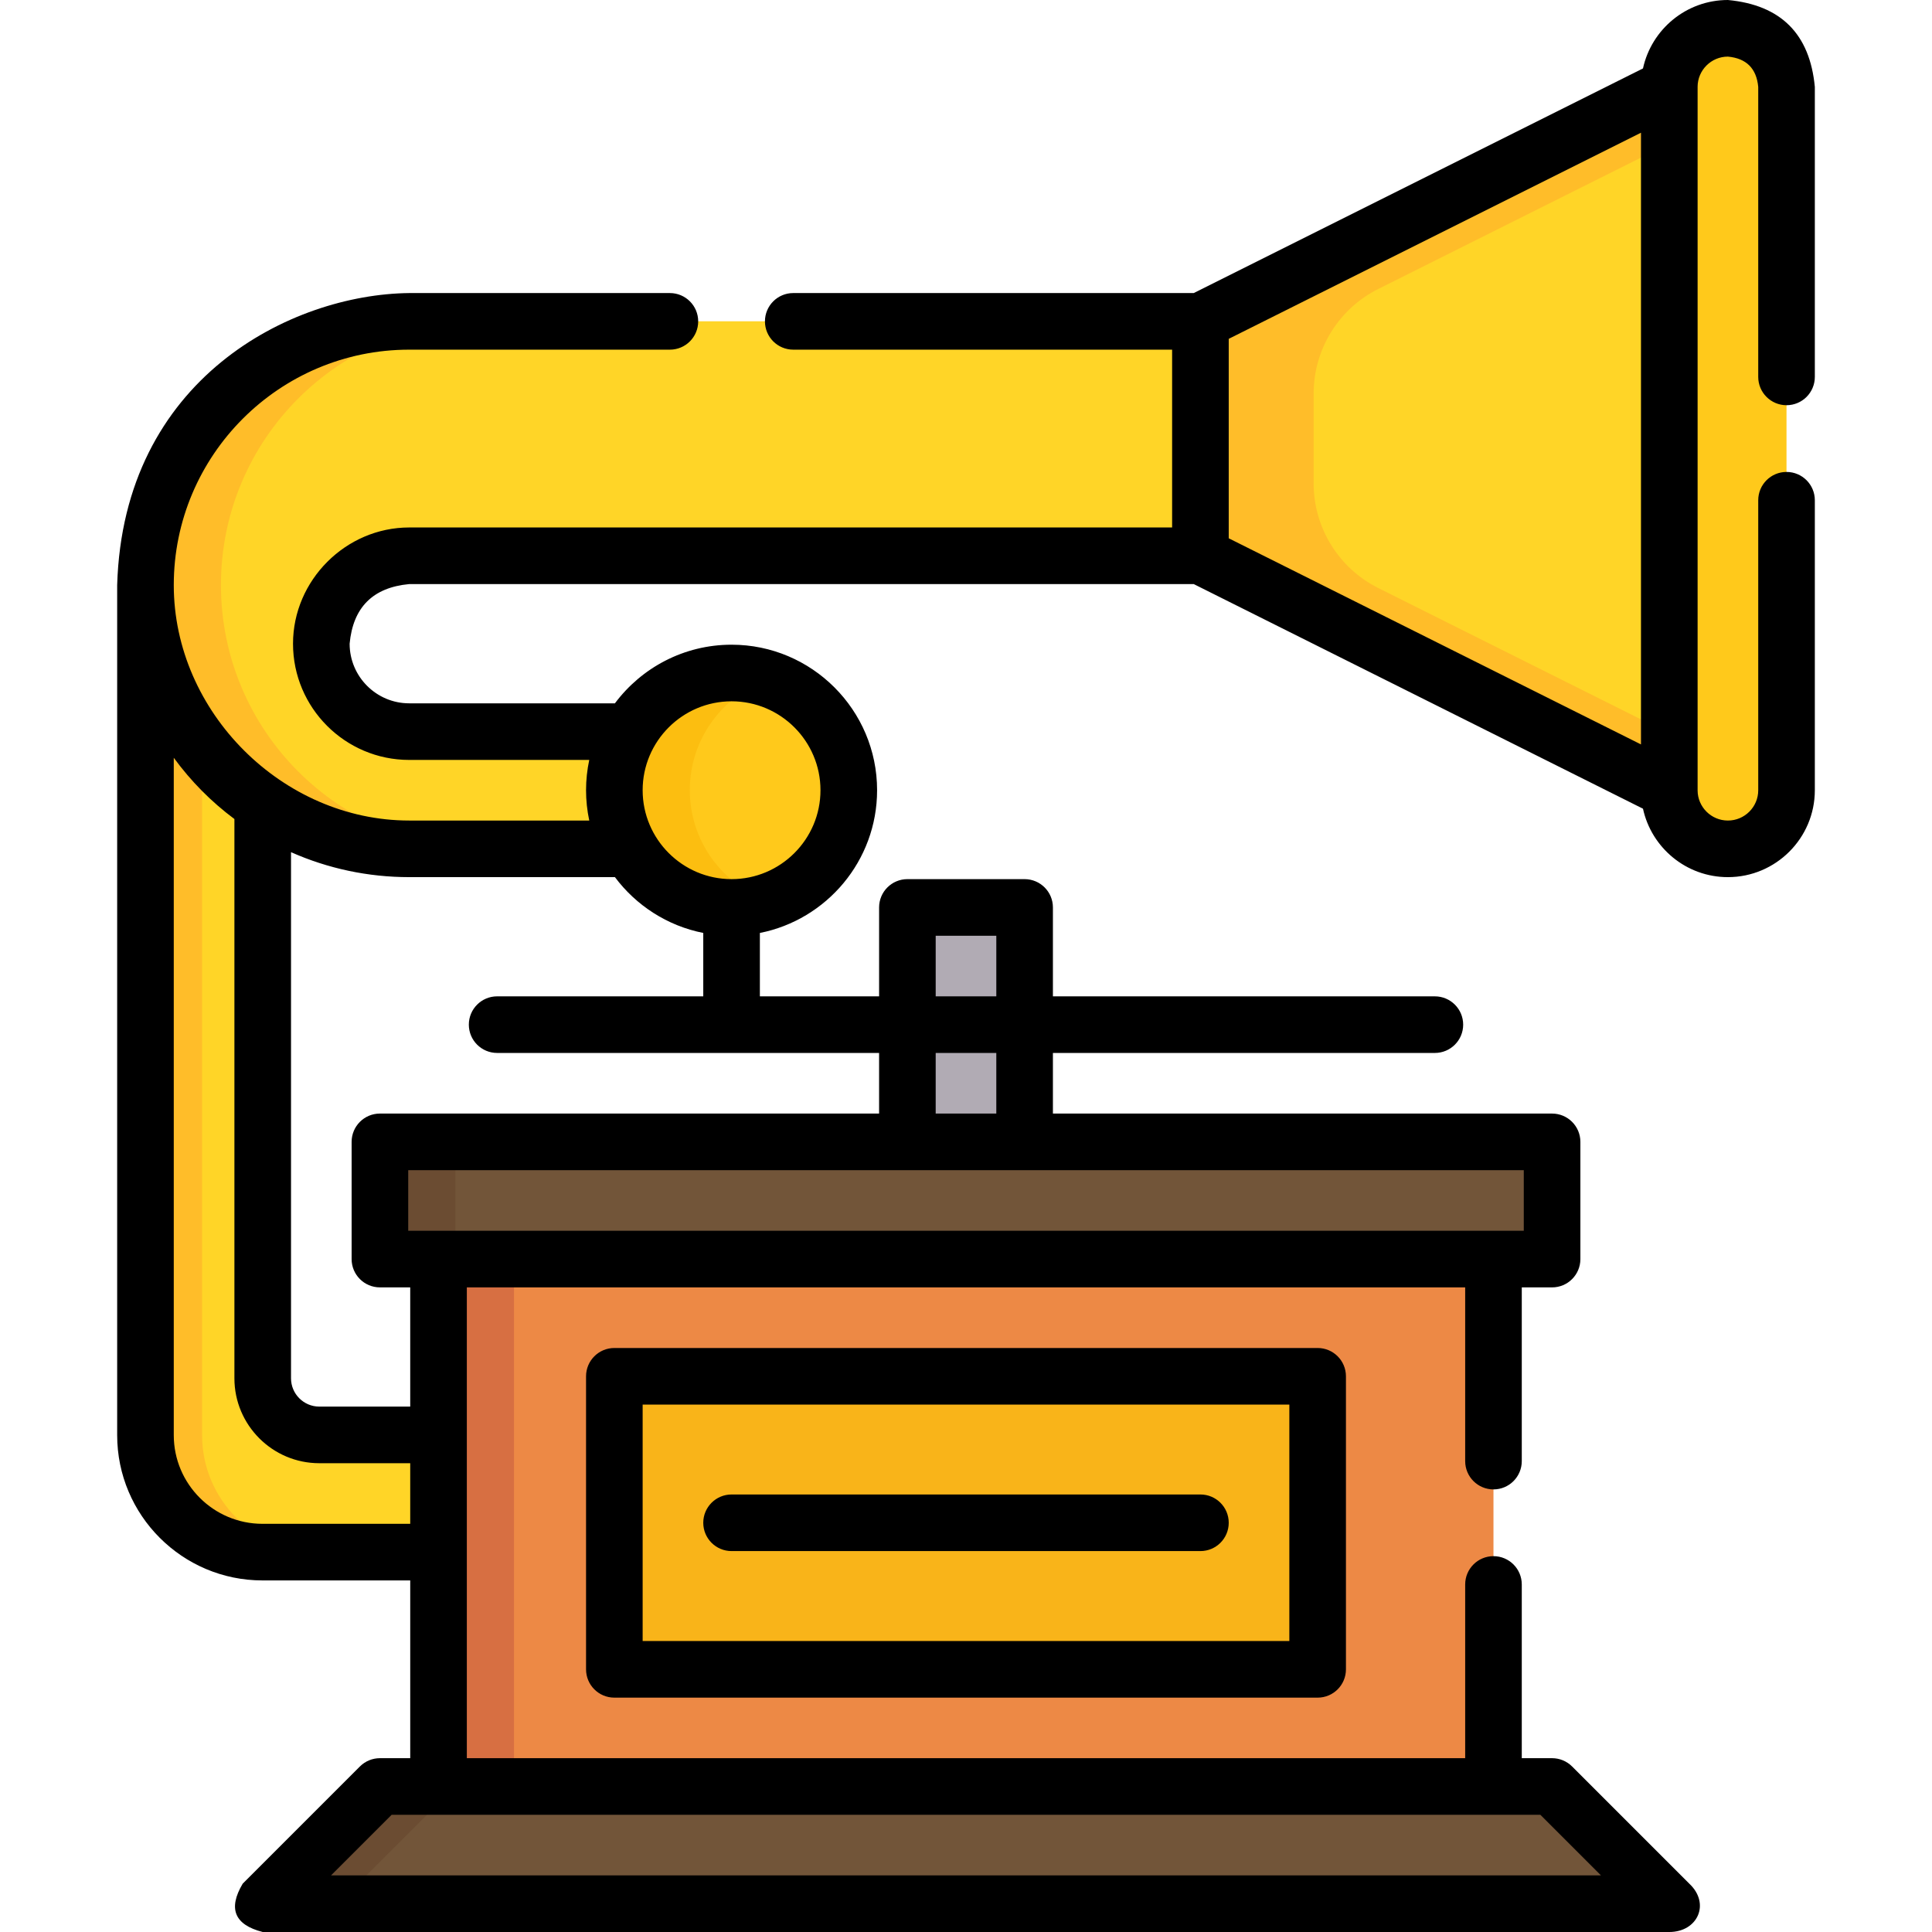 <svg id="Capa_1" enable-background="new 0 0 511.978 511.978" height="512" viewBox="0 0 511.978 511.978" width="512" xmlns="http://www.w3.org/2000/svg"><g><path d="m442.361 504.455h-372.747l31.062-31.062h310.622z" fill="#725539"/><path d="m100.676 473.393-31.062 31.062h20l31.062-31.062z" fill="#6b4c32"/><path d="m116.207 333.633h279.56v139.76h-279.56z" fill="#ed8945"/><path d="m116.207 333.633h20v139.76h-20z" fill="#d76f42"/><path d="m100.676 302.571h310.623v31.062h-310.623z" fill="#725539"/><path d="m100.676 302.571h20v31.062h-20z" fill="#6b4c32"/><path d="m240.456 240.446h31.062v62.125h-31.062z" fill="#b1abb4"/><path d="m457.892 224.915c-8.578 0-15.531-6.954-15.531-15.531v-186.373c0-8.578 6.954-15.531 15.531-15.531 8.578 0 15.531 6.954 15.531 15.531v186.374c0 8.577-6.954 15.53-15.531 15.53z" fill="#ffc91b"/><path d="m318.112 85.135 124.249-62.124v186.373l-124.249-62.124z" fill="#ffd527"/><path d="m348.112 128.101v-23.806c0-11.742 6.634-22.476 17.136-27.727l77.113-38.556v-15l-124.249 62.123v62.125l124.249 62.125v-15l-77.113-38.556c-10.502-5.252-17.136-15.986-17.136-27.728z" fill="#ffbd29"/><path d="m69.614 365.227v-202.436h-31.063v217.498c0 17.121 13.879 31 31 31h46.656v-31.062h-31.593c-8.285 0-15-6.716-15-15z" fill="#ffd527"/><path d="m53.551 380.289v-217.498h-15v217.498c0 17.121 13.879 31 31 31h15c-17.121 0-31-13.879-31-31z" fill="#ffbd29"/><path d="m318.112 147.26v-62.125h-209.67c-38.599 0-69.89 31.291-69.89 69.89 0 38.599 31.291 69.89 69.89 69.89h69.89v-31.062h-69.89c-12.866 0-23.297-10.43-23.297-23.297 0-12.866 10.43-23.297 23.297-23.297h209.67z" fill="#ffd527"/><path d="m58.551 155.025c0-38.599 31.291-69.89 69.89-69.89h-20c-38.599 0-69.89 31.291-69.89 69.89 0 38.599 31.291 69.89 69.89 69.89h20c-38.599 0-69.89-31.29-69.89-69.89z" fill="#ffbd29"/><circle cx="193.863" cy="209.384" fill="#ffc91b" r="31.062"/><path d="m182.8 209.384c0-13.655 8.815-25.244 21.062-29.408-3.139-1.067-6.5-1.655-10-1.655-17.155 0-31.062 13.907-31.062 31.062s13.907 31.062 31.062 31.062c3.5 0 6.861-.587 10-1.655-12.247-4.162-21.062-15.751-21.062-29.406z" fill="#fcbe10"/><path d="m162.8 364.695h186.374v77.656h-186.374z" fill="#f9b419"/><g><path d="m473.429 107.38c4.142 0 7.5-3.357 7.5-7.5v-76.85c-1.32-14.039-9-21.715-23.04-23.03-11.019 0-20.25 7.781-22.501 18.135l-119.051 59.525h-106.128c-4.142 0-7.5 3.357-7.5 7.5s3.358 7.5 7.5 7.5h100.4v47.12h-202.17c-16.807 0-30.79 13.997-30.79 30.8 0 16.983 13.813 30.8 30.79 30.8h47.709c-1.129 5.354-1.128 10.707.002 16.061h-47.711c-33.552 0-62.39-28.742-62.39-62.391 0-34.401 27.988-62.39 62.39-62.39h69.08c4.142 0 7.5-3.357 7.5-7.5s-3.358-7.5-7.5-7.5h-69.08c-31.32.34-75.784 22.673-77.39 77.388v225.262c0 21.229 17.271 38.5 38.5 38.5h39.16v47.105h-8.031c-1.989 0-3.897.79-5.303 2.196l-31.063 31.063c-3.936 6.63-2.168 10.898 5.303 12.804h372.747c7.5 0 10.96-7.5 5.303-12.804l-31.063-31.063c-1.406-1.406-3.314-2.196-5.303-2.196h-8.031v-46.035c0-4.143-3.358-7.5-7.5-7.5s-7.5 3.357-7.5 7.5v46.035h-264.56v-124.755h264.56v46.03c0 4.143 3.358 7.5 7.5 7.5s7.5-3.357 7.5-7.5v-46.035h8.031c4.142 0 7.5-3.357 7.5-7.5v-31.062c0-4.143-3.358-7.5-7.5-7.5h-132.279v-16.063h101.218c4.142 0 7.5-3.357 7.5-7.5s-3.358-7.5-7.5-7.5h-101.218v-23.563c0-4.143-3.358-7.5-7.5-7.5h-31.063c-4.142 0-7.5 3.357-7.5 7.5v23.563h-31.593v-16.8c17.685-3.501 31.063-19.127 31.063-37.825 0-21.263-17.299-38.562-38.563-38.562-12.639 0-23.876 6.112-30.913 15.535h-54.512c-8.707 0-15.79-7.088-15.79-15.8.895-9.631 6.159-14.898 15.79-15.8h207.9l119.048 59.523c2.25 10.356 11.482 18.137 22.501 18.137 12.704 0 23.04-10.331 23.04-23.03v-76.848c0-4.143-3.358-7.5-7.5-7.5s-7.5 3.357-7.5 7.5v76.851c0 4.428-3.607 8.03-8.04 8.03-4.418 0-8.013-3.588-8.028-8.003 0-.011.002-.021.002-.031v-186.374c0-.01-.002-.021-.002-.031.015-4.415 3.61-8.002 8.028-8.002 4.899.457 7.579 3.133 8.04 8.03v76.85c.001 4.142 3.359 7.5 7.501 7.5zm-49.173 389.598h-336.534l16.063-16.063h304.409zm-354.707-93.168c-12.958 0-23.5-10.542-23.5-23.5v-179.504c4.543 6.221 9.9 11.633 16.07 16.236v148.208c0 12.406 10.093 22.5 22.5 22.5h24.09v16.06zm334.251-77.655h-295.622v-16.062h295.622zm-139.78-31.061h-16.063v-16.063h16.063zm-16.062-47.125h16.063v16.063h-16.063zm-116.218 16.062c-4.142 0-7.5 3.357-7.5 7.5s3.358 7.5 7.5 7.5h101.218v16.063h-132.28c-4.142 0-7.5 3.357-7.5 7.5v31.062c0 4.143 3.358 7.5 7.5 7.5h8.031v31.595h-24.09c-4.135 0-7.5-3.364-7.5-7.5v-139.423c9.795 4.344 20.422 6.613 31.32 6.613h54.517c5.608 7.506 13.884 12.905 23.408 14.79v16.801h-54.624zm62.124-78.186c12.992 0 23.563 10.569 23.563 23.562s-10.57 23.563-23.563 23.563-23.562-10.57-23.562-23.563 10.57-23.562 23.562-23.562zm131.749-96.052 109.246-54.623v162.1l-109.246-54.623z"/><path d="m162.802 357.218c-4.142 0-7.5 3.357-7.5 7.5v77.655c0 4.143 3.358 7.5 7.5 7.5h186.373c4.142 0 7.5-3.357 7.5-7.5v-77.655c0-4.143-3.358-7.5-7.5-7.5zm178.873 77.655h-171.373v-62.655h171.373z"/><path d="m193.864 411.035h124.249c4.142 0 7.5-3.357 7.5-7.5s-3.358-7.5-7.5-7.5h-124.249c-4.142 0-7.5 3.357-7.5 7.5s3.358 7.5 7.5 7.5z"/></g></g></svg>